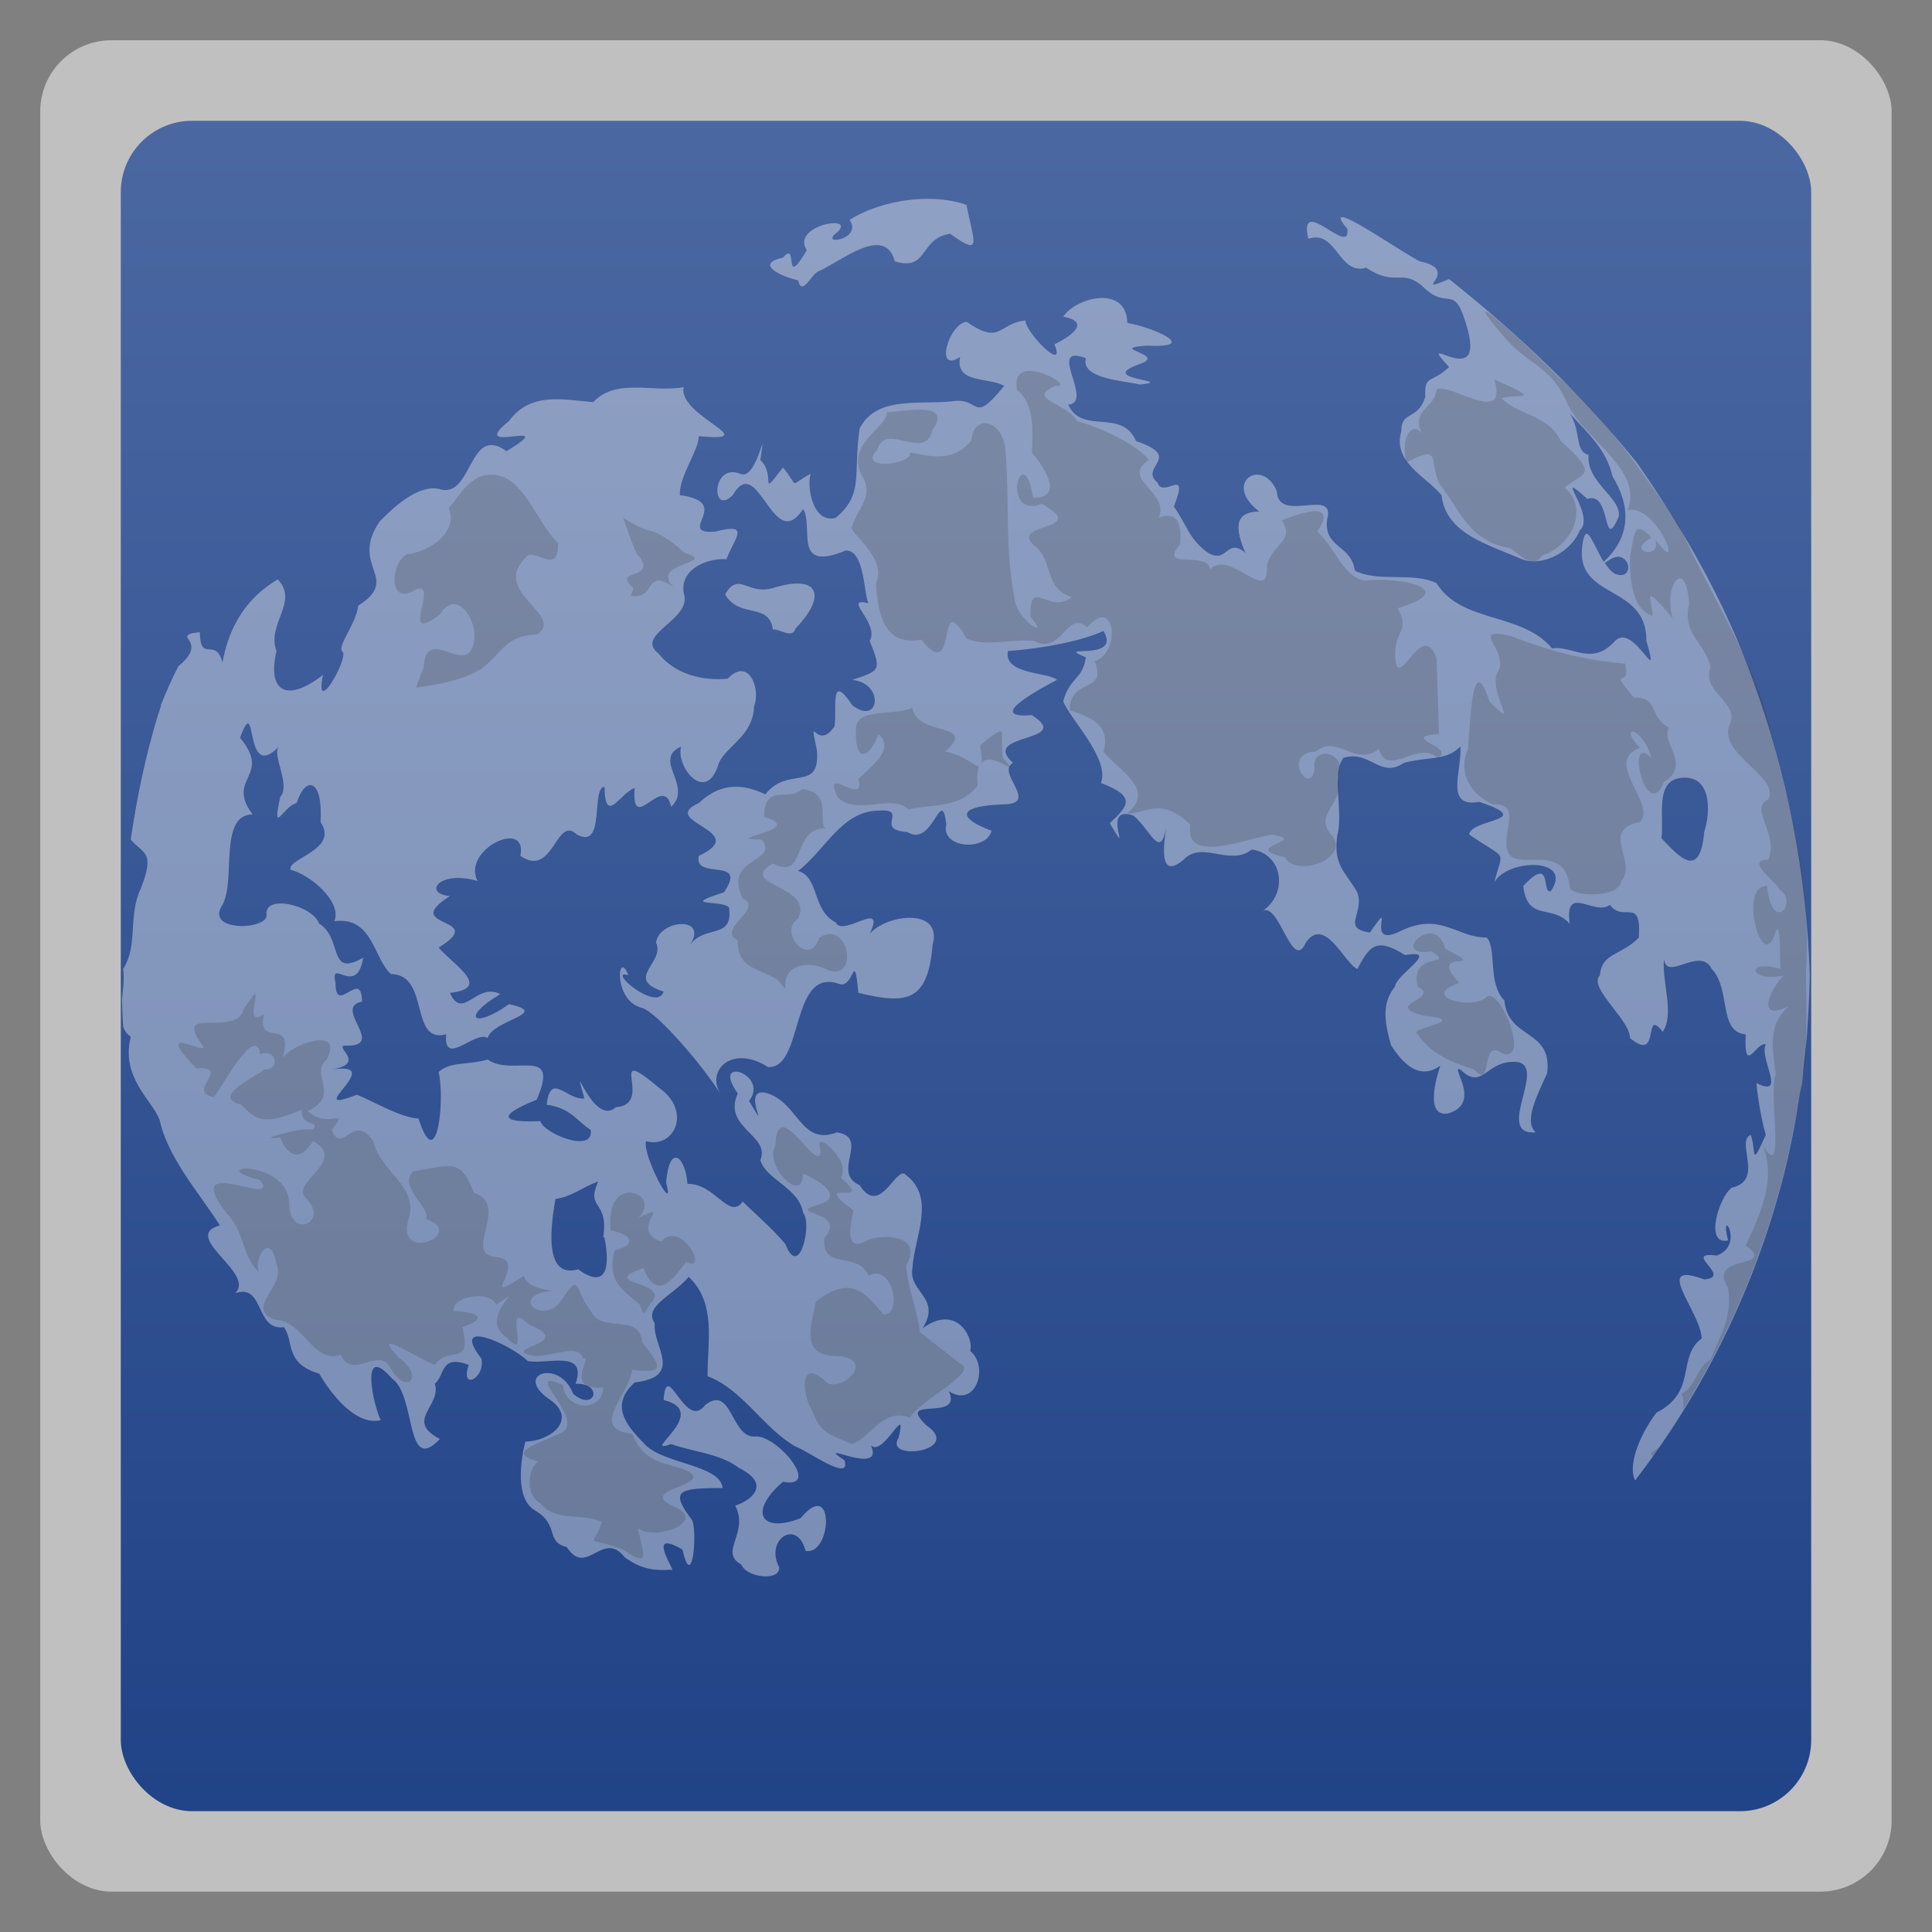 <svg xmlns="http://www.w3.org/2000/svg" xmlns:xlink="http://www.w3.org/1999/xlink" width="48" viewBox="0 0 13.547 13.547" height="48">
 <rect x="0" y="0" width="13.547" height="13.547" fill="#808080" stroke="none"/>
 <defs>
  <linearGradient id="0">
   <stop stop-color="#214387"/>
   <stop offset="1" stop-color="#4b68a2"/>
  </linearGradient>
  <linearGradient xlink:href="#0" id="1" gradientUnits="userSpaceOnUse" gradientTransform="matrix(1.105,0,0,1.105,-134.279,-295.762)" y1="279.1" x2="0" y2="268.33"/>
 </defs>
 <rect height="12.982" rx="0.5" y="0.282" x="0.282" width="12.982" opacity="0.5" fill="#ffffff" fill-rule="evenodd"/>
 <rect height="11.853" rx="0.5" y="0.847" x="0.847" width="11.853" fill="url(#1)" fill-rule="evenodd"/>
 <path d="M 22.625 4.969 C 22.089 5.029 21.518 5.213 21.125 5.469 C 21.469 5.95 20.343 6.131 20.812 5.781 C 21.322 5.31 19.648 5.604 20.062 6.219 C 19.445 7.265 19.871 5.937 19.469 6.406 C 18.744 6.563 19.428 6.878 19.844 6.969 C 19.942 7.388 20.173 6.82 20.344 6.75 C 20.886 6.524 22 5.557 22.25 6.5 C 23.097 6.749 22.847 5.932 23.625 5.812 C 24.435 6.394 24.216 6.039 24.031 5.094 C 23.666 4.962 23.161 4.908 22.625 4.969 z M 33.344 5.406 C 33.316 5.432 33.348 5.514 33.5 5.688 C 33.602 6.433 32.27 4.789 32.531 5.938 C 33.238 5.693 33.281 6.859 33.969 6.656 C 34.692 7.138 34.834 6.683 35.344 7.094 C 36.039 7.807 36.15 6.921 36.5 8.219 C 36.898 9.737 35.136 8.16 36.031 9.125 C 35.578 9.56 35.42 9.286 35.438 9.875 C 35.253 10.458 34.833 10.212 34.844 10.719 C 34.624 11.488 35.425 11.822 35.844 12.312 C 35.949 13.276 37.006 13.538 37.844 13.906 C 38.382 14.103 39.077 13.704 39.281 13.188 C 39.706 12.819 38.55 11.58 39.469 12.406 C 40.075 12.186 39.837 13.803 40.25 12.844 C 40.328 12.379 39.44 12.002 39.5 11.312 C 39.145 11.221 39.321 10.708 39.031 10.281 C 39.468 10.755 39.951 11.184 40.094 11.844 C 40.555 12.591 40.553 13.347 39.875 13.969 C 39.603 13.527 39.432 12.898 39.344 13.562 C 39.158 14.92 40.952 14.508 40.938 15.938 C 41.31 17.212 40.625 15.455 40.156 15.938 C 39.583 16.581 39.088 16.037 38.594 16.125 C 37.853 15.22 36.335 15.504 35.719 14.5 C 35.138 14.213 34.277 14.489 33.688 14.188 C 33.595 13.523 32.906 13.641 33 12.906 C 33.224 12.108 31.779 13.029 31.75 12.219 C 31.389 11.344 30.377 12.01 31.312 12.719 C 30.636 12.723 30.739 13.212 30.969 13.75 C 30.486 13.331 30.522 14.077 30 13.719 C 29.55 13.373 29.524 13.076 29.188 12.594 C 29.6 11.553 28.915 12.418 28.781 12 C 28.303 11.605 29.449 11.373 28.25 10.969 C 27.886 10.136 26.908 10.827 26.562 10.062 C 27.223 10.004 25.993 8.529 27 8.906 C 26.865 9.426 27.967 9.466 28.344 9.562 C 29.295 9.456 27.23 9.449 28.312 9.062 C 29.096 8.809 27.457 8.662 28.531 8.594 C 29.854 8.662 28.681 8.137 28.031 8.031 C 28.012 7.062 26.737 7.4 26.438 7.875 C 27.161 8.01 26.592 8.378 26.219 8.562 C 26.523 9.311 25.471 8.234 25.5 7.969 C 24.811 8.035 24.905 8.601 24.031 8 C 23.579 8.064 23.235 9.303 23.875 8.875 C 23.732 9.543 24.591 9.375 24.969 9.594 C 24.183 10.559 24.388 9.916 23.75 9.969 C 22.953 10.086 21.799 9.805 21.375 10.656 C 21.205 11.822 21.489 12.278 20.781 12.875 C 20.231 13.034 20.051 12.138 20.156 11.781 C 19.585 12.083 19.899 12.147 19.469 11.625 C 18.839 12.432 19.321 11.832 18.906 11.438 C 19.063 10.338 18.837 11.971 18.406 11.781 C 17.687 11.496 17.677 12.853 18.219 12.312 C 18.855 11.21 19.22 13.816 19.969 12.656 C 20.246 13.091 19.683 14.25 21.031 13.688 C 21.509 13.681 21.475 14.782 21.594 15 C 20.911 14.832 21.884 15.49 21.625 15.938 C 21.916 16.669 21.9 16.67 21.188 16.906 C 22 16.977 21.876 18.071 21.188 17.531 C 20.616 16.668 20.819 17.668 20.75 18.062 C 20.297 18.724 20.102 17.618 20.312 18.656 C 20.4 19.719 19.591 19.03 19.031 19.75 C 18.537 19.524 17.972 19.405 17.375 19.969 C 16.334 20.437 18.717 20.658 17.375 21.281 C 17.239 21.908 18.622 21.284 18 22.188 C 16.858 22.553 17.936 22.365 18.125 22.562 C 18.248 23.377 17.507 22.983 17.156 23.5 C 17.631 22.756 16.383 22.868 16.312 23.438 C 16.552 23.934 15.5 24.339 16.5 24.656 C 16.335 25.186 15.055 24.073 15.625 24.25 C 15.359 23.556 15.224 24.891 15.969 25.062 C 16.359 25.195 17.454 26.473 17.906 27.188 C 17.557 26.597 18.215 25.97 19.094 26.531 C 20.001 26.596 19.63 24.017 20.875 24.469 C 21.24 24.581 21.232 23.552 21.344 24.688 C 22.547 24.979 23.071 24.912 23.188 23.5 C 23.454 22.55 22.037 22.734 21.625 23.219 C 22.049 22.332 20.954 23.318 20.781 22.938 C 20.181 22.622 20.378 21.809 19.844 21.656 C 20.509 21.155 20.93 20.161 21.844 20.156 C 22.627 20.1 21.711 20.639 22.562 20.688 C 23.201 21.1 23.406 19.481 23.531 20.5 C 23.379 21.104 24.534 21.17 24.656 20.656 C 23.891 20.374 23.692 20.052 24.938 20 C 25.881 20.002 24.746 19.208 25.188 18.969 C 24.344 18.214 26.737 18.472 25.656 17.781 C 24.421 17.879 25.965 17.073 26.281 16.906 C 26.066 16.704 24.945 16.781 25.062 16.188 C 25.899 16.131 26.917 15.936 27.438 15.688 C 27.905 16.479 26.145 15.997 27 16.344 C 26.919 16.905 26.592 16.843 26.438 17.438 C 26.584 17.853 27.607 18.869 27.375 19.469 C 28.27 19.809 28.054 20.038 27.594 20.469 C 28.221 21.518 27.317 19.97 28.188 20.281 C 28.65 20.682 28.88 21.49 29.031 20.375 C 28.953 20.844 28.735 22.033 29.5 21.312 C 29.972 20.952 30.593 21.535 31.125 21.125 C 31.879 21.214 32.079 22.221 31.344 22.688 C 31.788 22.277 32.119 24.233 32.469 23.438 C 32.943 22.752 33.445 23.976 33.75 24.094 C 34.045 23.547 34.204 23.28 34.938 23.75 C 35.855 23.584 34.687 24.252 34.688 24.531 C 34.374 24.913 34.402 25.372 34.594 26 C 34.975 26.59 35.368 26.816 35.812 26.5 C 35.716 26.794 35.425 27.771 36 27.688 C 36.885 27.434 36.022 26.461 36.312 26.594 C 36.884 27.146 36.942 26.34 37.719 26.406 C 38.485 26.507 37.141 28.244 38.188 28.156 C 37.869 27.892 38.244 27.19 38.469 26.688 C 38.612 25.574 37.5 25.868 37.406 24.875 C 36.985 24.456 37.223 23.595 36.969 23.312 C 36.225 23.321 35.823 22.658 34.812 23.156 C 33.866 23.625 34.765 22.173 34.062 23.188 C 33.336 23.075 33.937 22.724 33.75 22.188 C 33.46 21.676 33.092 21.488 33.281 20.625 C 33.366 20.075 33.121 19.185 33.406 18.844 C 34.074 18.641 34.315 19.375 34.906 18.969 C 35.53 18.804 35.96 18.925 36.312 18.562 C 36.354 19.174 35.909 20.095 36.781 19.938 C 38.232 20.42 36.576 20.349 36.531 20.75 C 37.508 21.423 37.368 21.091 37.156 21.938 C 37.49 21.342 39.138 21.321 38.562 22.156 C 38.318 22.257 38.622 21.228 37.875 22.031 C 37.986 22.938 38.588 22.467 39.031 22.969 C 38.89 21.953 39.651 22.791 40.031 22.5 C 40.366 22.957 40.816 22.267 40.75 23.312 C 40.312 23.769 39.833 23.677 39.781 24.25 C 39.479 24.56 40.525 25.341 40.531 25.812 C 41.313 26.461 40.836 25.006 41.344 25.656 C 41.644 25.209 41.319 24.418 41.375 23.844 C 41.437 24.423 42.276 23.509 42.562 24.094 C 43.048 24.594 42.716 25.659 43.406 25.719 C 43.361 26.791 43.678 25.878 43.906 25.969 C 43.726 26.293 44.44 27.304 43.688 26.938 C 43.64 26.773 43.748 27.695 43.906 28.219 C 43.512 29.101 43.677 28.606 43.531 28.219 C 43.143 28.382 43.88 29.35 43.062 29.531 C 42.741 29.759 42.371 30.974 42.969 30.844 C 42.735 29.933 43.41 30.952 42.688 31.219 C 41.788 31.106 43.109 31.756 42.375 31.812 C 41.051 31.322 42.287 32.6 42.312 33.281 C 41.684 33.748 42.216 34.603 41.188 35.125 C 40.86 35.546 40.446 36.372 40.656 36.812 C 42.357 34.602 43.63 32.038 44.344 29.25 C 44.516 28.578 44.644 27.915 44.75 27.219 C 44.766 27.116 44.798 27.01 44.812 26.906 C 44.826 26.792 44.832 26.677 44.844 26.562 C 44.876 26.249 44.917 25.94 44.938 25.625 C 44.949 25.451 44.96 25.269 44.969 25.094 C 44.983 24.807 44.997 24.509 45 24.219 C 44.918 21.745 44.447 19.264 43.594 16.938 C 42.909 14.997 41.886 13.209 40.719 11.531 C 39.355 9.823 37.741 8.298 36.031 6.938 C 35.021 7.357 36.38 6.721 35.312 6.5 C 34.966 6.343 33.463 5.293 33.344 5.406 z M 17 9.625 C 16.255 9.773 15.319 9.386 14.75 10 C 13.999 9.934 13.187 9.742 12.656 10.469 C 11.545 11.363 14.035 10.348 12.594 11.219 C 11.638 10.52 11.76 12.446 10.906 12.156 C 10.392 12.049 9.771 12.622 9.438 12.969 C 8.678 14.09 9.992 14.368 8.906 15.062 C 8.853 15.54 8.335 16.106 8.531 16.219 C 8.623 16.454 7.81 17.856 8.031 16.781 C 7.174 17.454 6.631 17.248 6.875 16.188 C 6.621 15.51 7.442 14.964 6.906 14.406 C 6.156 14.852 5.709 15.522 5.531 16.469 C 5.361 15.819 4.98 16.508 4.969 15.719 C 4.781 15.742 4.721 15.751 4.688 15.781 C 4.682 15.794 4.662 15.8 4.656 15.812 C 4.657 15.822 4.651 15.832 4.656 15.844 C 4.71 15.958 4.951 16.15 4.438 16.562 C 4.276 16.871 4.129 17.21 4 17.531 C 3.997 17.54 4.003 17.554 4 17.562 C 3.98 17.624 3.957 17.688 3.938 17.75 C 3.623 18.766 3.409 19.799 3.25 20.875 C 3.558 21.239 3.869 21.158 3.5 22.094 C 3.175 22.783 3.441 23.498 3.062 24.094 C 3.093 24.314 3.063 24.591 3.031 24.844 C 3.04 25.074 3.046 25.303 3.062 25.531 C 3.099 25.629 3.157 25.713 3.25 25.781 C 3.001 26.792 3.769 27.336 3.969 27.844 C 4.164 28.768 4.926 29.63 5.469 30.469 C 4.467 30.744 6.381 31.663 5.844 32.156 C 6.586 31.9 6.334 33.102 7.062 33 C 7.318 33.364 7.066 33.897 7.938 34.156 C 8.242 34.683 8.86 35.46 9.469 35.312 C 9.286 34.97 8.928 33.334 9.75 34.281 C 10.354 34.693 10.069 36.698 10.938 35.781 C 10.05 35.316 10.988 34.962 10.812 34.406 C 11.073 34.192 10.941 33.67 11.656 33.938 C 11.428 34.604 12.081 34.261 11.969 33.781 C 11.164 32.737 12.688 33.422 13.125 33.844 C 13.625 33.928 14.607 33.552 14.312 34.406 C 15.025 34.392 14.787 35.117 14.25 34.656 C 13.916 33.764 12.722 34.172 13.688 34.812 C 14.376 35.311 13.656 35.845 13.062 35.844 C 12.961 36.246 12.783 37.27 13.312 37.562 C 13.918 37.927 13.554 38.334 14.094 38.469 C 14.586 39.233 14.985 38.025 15.531 38.719 C 15.903 38.995 16.232 39.065 16.688 39.031 C 16.892 39.195 15.984 37.95 16.969 38.531 C 17.2 39.554 17.341 38.245 17.219 37.812 C 16.654 37.064 16.838 37.001 17.969 37 C 17.91 36.405 16.426 36.404 16 35.875 C 15.528 35.399 15.182 34.919 15.781 34.375 C 17.027 34.228 16.21 33.456 16.281 32.906 C 15.987 32.488 16.727 32.218 17.125 31.75 C 17.822 32.408 17.586 33.371 17.594 34.219 C 18.464 34.544 18.975 35.509 19.781 35.969 C 20.111 36.087 21.166 36.873 21 36.312 C 20.163 35.75 22.015 36.751 21.656 35.938 C 21.959 36.246 22.572 34.812 22.344 35.75 C 21.959 36.356 23.973 36.083 23.031 35.438 C 22.246 34.683 23.946 35.373 23.594 34.594 C 24.275 35.025 24.594 33.968 24.125 33.594 C 24.218 33.222 23.756 32.417 22.938 33.031 C 23.426 32.268 22.576 32.128 22.688 31.531 C 22.734 30.757 23.278 29.796 22.531 29.219 C 22.293 28.93 21.891 30.292 21.375 29.469 C 20.653 29.156 21.646 28.292 20.812 28.156 C 19.916 28.499 19.868 27.449 19.094 27.188 C 18.343 26.958 19.244 28.4 18.625 27.375 C 19.147 26.713 17.651 26.22 18.344 27.188 C 17.958 28.049 19.167 28.224 18.906 28.844 C 19.043 29.332 19.868 29.531 19.969 30.156 C 20.202 30.414 19.879 31.843 19.531 30.938 C 19.227 30.561 18.591 30.013 18.469 29.875 C 18.132 30.356 17.774 29.416 17.094 29.438 C 17.044 28.755 16.646 28.41 16.562 29.406 C 16.807 30.292 15.968 28.725 16.062 28.375 C 16.759 28.571 17.209 27.64 16.406 27.062 C 14.99 25.875 16.316 27.46 15.312 27.531 C 14.735 28.045 14.176 26.069 14.531 27.312 C 14.099 27.367 13.684 26.63 13.594 27.469 C 14.204 27.55 14.365 27.899 14.688 28.094 C 14.775 28.708 13.489 28.167 13.438 27.875 C 12.641 27.915 12.194 27.808 13.344 27.344 C 13.944 25.97 12.742 26.79 12.125 26.344 C 11.666 26.485 11.18 26.389 10.906 26.656 C 11.067 27.328 10.872 29.27 10.406 27.812 C 9.96 27.789 9.329 27.405 8.875 27.219 C 7.438 27.785 9.683 26.369 8.25 26.594 C 9.196 26.433 8.167 25.959 8.656 26 C 9.578 25.986 8.272 25.046 9 24.906 C 8.998 24.049 8.335 25.282 8.344 24.438 C 8.19 23.784 8.872 24.813 9.031 23.812 C 8.14 24.326 8.534 23.33 7.938 22.969 C 7.769 22.509 6.608 22.236 6.625 22.719 C 6.736 23.124 5.067 23.199 5.531 22.5 C 5.875 21.882 5.425 20.265 6.281 20.25 C 5.6 19.337 6.776 19.318 5.969 18.344 C 6.421 17.133 6.037 19.499 6.938 18.562 C 6.743 18.751 7.24 19.52 6.969 19.812 C 6.746 20.84 7.054 20.028 7.375 19.969 C 7.599 19.27 8.037 19.363 7.969 20.438 C 8.436 21.13 7.155 21.331 7.219 21.625 C 7.742 21.758 8.513 22.443 8.312 22.906 C 9.274 22.783 9.285 23.83 9.719 24.219 C 10.704 24.234 10.167 25.958 11.094 25.719 C 11.021 26.563 11.835 25.597 12.125 25.812 C 12.248 25.355 13.727 25.197 12.656 24.969 C 11.795 25.585 11.432 25.322 12.438 24.719 C 11.854 24.408 11.503 25.397 11.188 24.688 C 12.244 24.567 11.3 24.013 10.906 23.562 C 12.19 22.777 9.896 23.098 11.188 22.281 C 10.509 22.222 10.909 21.624 11.875 21.906 C 11.467 21.131 13.135 20.328 12.938 21.281 C 13.766 21.852 13.82 20.252 14.344 20.75 C 15.069 21.141 14.681 19.601 15.031 19.562 C 15.046 20.546 15.42 19.713 15.781 19.594 C 15.689 20.809 16.5 19.189 16.688 20.062 C 17.242 19.542 16.209 18.886 16.938 18.562 C 16.786 19.045 17.562 20.045 17.875 18.969 C 18.07 18.541 18.727 18.299 18.75 17.562 C 18.92 17.146 18.626 16.317 18.094 16.875 C 17.48 16.935 16.788 16.772 16.375 16.25 C 15.754 15.775 17.235 15.408 17 14.75 C 16.895 14.09 17.701 13.865 18.062 13.906 C 18.268 13.367 18.684 12.988 17.781 13.219 C 16.771 13.291 18.266 12.491 16.906 12.312 C 16.877 11.851 17.375 11.206 17.375 10.844 C 19.06 11.01 16.837 10.34 17 9.625 z M 40.25 13.844 C 40.557 13.875 40.596 14.402 40.188 14.281 C 40.08 14.238 39.99 14.129 39.906 14 C 40.034 13.897 40.161 13.835 40.25 13.844 z M 18.281 14.531 C 18.203 14.559 18.118 14.619 18.031 14.781 C 18.382 15.392 19.132 14.968 19.219 15.656 C 19.358 15.616 19.712 15.907 19.781 15.625 C 20.534 14.853 20.396 14.287 19.312 14.594 C 18.762 14.794 18.516 14.449 18.281 14.531 z M 41.781 19.344 C 42.55 19.245 42.547 20.151 42.375 20.688 C 42.267 21.919 41.723 21.269 41.312 20.844 C 41.386 20.347 41.135 19.427 41.781 19.344 z M 14.875 29.375 C 14.555 30.096 15.139 29.819 15 30.75 L 15.031 30.781 C 15.186 31.569 15.049 32.05 14.375 31.562 C 13.478 31.82 13.717 30.351 13.812 29.812 C 14.248 29.745 14.419 29.55 14.875 29.375 z M 16.625 34.469 C 16.565 34.453 16.516 34.547 16.5 34.812 C 17.716 35.102 15.858 36.207 16.688 35.906 C 17.252 36.111 17.89 36.134 18.375 36.5 C 19.198 36.914 18.67 37.309 18.281 37.438 C 18.636 38.126 17.859 38.594 18.438 38.906 C 18.547 39.224 19.405 39.331 19.375 38.969 C 19.009 38.282 19.82 37.744 20.031 38.562 C 20.684 38.692 20.77 36.706 19.906 37.75 C 18.901 38.144 18.61 37.576 19.469 36.844 C 20.451 37.036 19.298 35.637 18.75 35.719 C 18.18 35.734 18.192 34.413 17.531 34.938 C 17.165 35.435 16.806 34.515 16.625 34.469 z " transform="scale(0.282,0.282)" opacity="0.4" fill="#f9f9f9"/>
 <path d="M 36.938 7.75 C 36.909 7.766 37.007 7.922 37.344 8.312 C 37.935 9.057 38.564 9.072 38.969 10.031 C 39.381 10.927 40.878 11.666 40.469 12.688 C 41.205 12.496 41.94 14.486 41.156 13.406 C 41.343 13.944 40.379 13.717 41.062 13.375 C 40.594 12.837 40.643 13.38 40.531 13.812 C 40.518 14.335 40.558 15.151 41.094 15.312 C 41.077 14.908 40.793 14.428 41.594 15.375 C 41.341 14.563 41.93 13.787 42 15.031 C 41.811 15.765 42.432 16.024 42.531 16.594 C 42.299 17.24 43.282 17.453 43 18.031 C 42.729 18.76 44.266 19.313 43.969 19.875 C 43.472 20.119 44.247 20.733 43.969 21.375 C 43.329 21.368 44.268 22.002 44.25 22.125 C 44.728 22.399 44.073 23.282 43.938 22.031 C 43.234 21.984 43.781 24.181 44.125 23.25 C 44.314 22.613 44.239 24.337 44.281 24.094 C 43.343 23.833 43.525 24.456 44.375 24.25 C 44.262 24.25 43.462 25.476 44.469 25.031 C 43.969 25.474 44.057 26.011 44.156 26.719 C 43.95 27.08 44.435 29.537 43.812 28.438 C 44.19 29.307 43.778 30.171 43.406 30.969 C 44.232 31.573 42.406 31.159 42.969 32.031 C 43.091 32.843 42.69 33.342 42.531 33.812 C 42.228 33.925 42.154 34.498 41.812 34.656 C 41.867 34.796 41.871 34.919 41.844 35.062 C 43.124 32.997 44.06 30.716 44.562 28.25 C 44.702 27.565 44.835 26.864 44.906 26.156 C 44.933 25.478 44.908 24.806 44.906 24.125 C 45.04 22.147 44.554 20.212 44.062 18.312 C 43.648 16.428 42.522 14.807 41.75 13.062 C 40.842 11.762 39.958 10.419 38.75 9.375 C 38.371 8.979 37.023 7.702 36.938 7.75 z M 25.438 9.25 C 25.307 9.302 25.25 9.441 25.281 9.688 C 25.691 10.007 25.697 10.608 25.656 11.25 C 25.926 11.567 26.502 12.385 25.688 12.375 C 25.433 10.826 24.834 12.923 25.906 12.531 C 27.158 13.225 25.003 12.974 25.75 13.594 C 26.179 13.932 25.973 14.662 26.656 14.844 C 26.091 15.318 25.591 14.294 25.625 15.344 C 26.155 15.935 25.249 15.413 25.219 14.844 C 24.989 13.661 25.104 12.401 25 11.188 C 24.923 10.409 24.206 10.299 24.156 10.938 C 23.758 11.474 23.202 11.371 22.625 11.25 C 22.71 11.556 21.29 11.714 21.812 11.188 C 22.012 10.456 23.001 11.503 23.188 10.688 C 23.697 9.955 22.472 10.238 22.062 10.25 C 22.031 10.646 21.068 11.025 21.406 11.781 C 21.77 12.357 21.322 12.611 21.188 13.094 C 21.051 13.205 22.088 13.868 21.781 14.5 C 21.832 15.439 22.073 16.057 22.906 15.906 C 23.848 17.077 23.259 14.523 24.031 15.875 C 24.482 16.091 25.179 15.878 25.719 15.938 C 26.404 16.3 26.523 15.151 27.031 15.594 C 27.748 14.784 27.871 16.25 27.219 16.438 C 27.546 17.259 26.62 16.818 26.594 17.656 C 27.127 17.837 27.625 18.029 27.438 18.688 C 27.785 19.139 28.766 19.627 28.031 20.219 C 28.408 20.284 28.839 19.764 29.594 20.5 C 29.442 21.492 30.924 20.872 31.625 20.75 C 32.593 20.922 30.779 21.049 31.938 21.312 C 32.251 21.834 33.565 21.348 33.125 20.781 C 32.605 20.232 33.487 19.969 33.25 19.344 C 33.586 18.7 32.571 18.494 32.688 19.125 C 32.575 19.83 31.847 18.718 32.719 18.688 C 33.245 18.241 33.69 19.079 34.281 18.625 C 34.522 19.361 35.235 18.391 35.75 18.844 C 36.234 18.582 34.734 18.326 35.781 18.25 L 35.719 16.375 C 35.356 15.309 34.729 17.354 34.688 16.281 C 34.687 15.637 35.075 15.709 34.75 15.125 C 36.375 14.638 34.743 14.332 33.938 14.438 C 33.394 14.351 33.173 13.567 32.75 13.219 C 33.21 12.543 32.614 12.642 31.875 12.938 C 32.216 13.475 31.593 13.526 31.5 14.094 C 31.552 15.053 30.572 13.64 30.094 14.156 C 30.019 13.68 28.783 14.194 29.344 13.531 C 29.324 13.567 29.503 12.59 28.812 12.875 C 29.095 12.223 27.845 11.926 28.562 11.438 C 28.285 11.054 27.331 10.621 26.781 10.469 C 26.57 10.04 25.465 9.908 26.25 9.594 C 26.679 9.639 25.829 9.095 25.438 9.25 z M 37.156 9.438 C 37.521 10.633 36.013 9.482 35.719 9.688 C 35.679 10.184 35.008 10.192 35.406 10.875 C 35.178 10.389 34.802 10.813 34.969 11.5 C 35.884 11.02 35.498 11.469 35.812 12.062 C 36.273 12.618 36.505 13.455 37.531 13.625 C 37.771 13.74 38.104 14.196 38.344 13.812 C 39.043 13.594 39.541 12.678 38.906 12.125 C 39.359 11.737 39.799 11.855 38.812 10.969 C 38.507 10.314 37.719 10.312 37.344 9.906 C 37.601 9.772 38.523 10.026 37.156 9.438 z M 12.094 11.812 C 11.575 11.89 11.302 12.542 11.156 12.625 C 11.414 13.234 10.663 13.721 10.125 13.781 C 9.743 13.923 9.601 15.121 10.344 14.656 C 10.951 14.441 9.881 16.082 10.938 15.281 C 11.351 14.598 11.897 15.43 11.781 15.969 C 11.611 16.868 10.599 15.491 10.531 16.594 L 10.344 17.094 C 11.042 17.017 11.841 16.823 12.156 16.469 C 12.431 16.245 12.654 15.768 13.344 15.781 C 14.093 15.309 12.192 14.735 13.062 13.875 C 13.24 13.552 13.899 14.37 13.875 13.5 C 13.31 12.981 13.001 11.684 12.094 11.812 z M 15.5 12.875 C 15.397 12.567 15.803 13.861 15.906 13.844 C 16.314 14.435 15.199 14.134 15.75 14.625 L 15.719 14.719 L 15.688 14.812 C 16.321 14.924 16.015 14.106 16.75 14.594 C 16.121 13.983 17.904 14.007 17.031 13.75 C 16.122 12.966 16.283 13.395 15.5 12.875 z M 37.094 15.781 C 36.94 15.881 37.506 16.347 37.219 16.75 C 37.027 17.258 37.837 18.254 37.031 17.438 C 36.6 16.07 36.557 18.025 36.5 18.625 C 36.233 19.223 36.59 19.774 37.125 20 C 37.918 19.962 37.247 20.823 37.531 21.25 C 37.835 21.623 38.919 20.961 39.031 22.062 C 39.072 22.303 40.27 22.34 40.312 21.906 C 40.732 21.439 39.76 20.637 40.781 20.438 C 41.197 19.985 39.841 18.931 40.781 18.594 C 40.213 18.025 40.824 18.013 41.062 18.844 C 40.389 18.177 40.946 20.523 41.375 19.438 C 42.077 19.019 41.268 18.441 41.5 18.094 C 40.987 17.815 41.26 17.331 40.625 17.344 C 39.94 16.532 40.582 17.174 40.406 16.5 C 39.507 16.428 38.637 16.23 37.562 15.812 C 37.296 15.745 37.145 15.748 37.094 15.781 z M 22.688 17.594 C 22.28 17.812 21.338 17.582 21.281 18.094 C 21.249 19.105 21.664 18.771 21.844 18.25 C 22.287 18.648 21.594 19.098 21.344 19.375 C 21.536 20.097 20.392 18.941 20.844 19.844 C 21.349 20.279 22.176 19.729 22.594 20.125 C 23.151 19.991 23.877 20.109 24.312 19.531 C 24.279 19.292 24.305 19.166 24.344 19.062 C 24.228 19.049 23.965 18.771 23.5 18.688 C 24.347 17.951 22.773 18.326 22.688 17.594 z M 24.875 18.188 C 24.813 18.193 24.659 18.287 24.375 18.531 C 24.403 18.76 24.418 18.894 24.406 18.969 C 24.683 18.639 25.477 19.46 24.938 18.844 C 24.869 18.435 24.978 18.179 24.875 18.188 z M 19.938 19.625 C 19.602 19.945 19.003 19.464 19 20.312 C 20.126 20.641 17.814 20.869 18.938 20.875 C 19.405 21.453 17.956 21.306 18.469 22.344 C 19.022 22.574 17.788 23.12 18.344 23.375 C 18.336 24.041 18.738 24.04 19.312 24.344 C 19.394 24.426 19.45 24.512 19.531 24.594 C 19.456 23.945 20.157 23.879 20.594 24.125 C 21.366 24.388 21.107 22.86 20.375 23.312 C 20.126 24.098 19.333 23.161 19.844 22.844 C 20.252 21.996 18.292 22.017 19.219 21.469 C 20.066 21.921 19.667 20.579 20.531 20.594 C 20.312 20.504 20.736 19.687 19.938 19.625 z M 35.625 23.219 C 35.236 23.144 34.787 23.775 35.594 23.656 C 36.236 24.061 35.04 23.621 35.25 24.531 C 35.851 24.845 34.359 24.97 35.375 25.25 C 36.669 25.38 34.946 25.56 35.25 25.719 C 35.617 26.252 36.178 26.437 36.656 26.594 C 37.132 27.13 36.795 25.796 37.344 26.188 C 38.086 26.468 37.269 24.435 36.938 24.812 C 36.57 25.109 35.291 24.792 36.281 24.438 C 35.425 23.519 37.145 24.21 35.938 23.594 C 35.876 23.359 35.755 23.244 35.625 23.219 z M 6.344 24.719 C 6.315 24.722 6.226 24.833 6.062 25.094 C 5.867 25.833 4.234 24.94 5.062 26.031 C 5.075 26.225 3.781 25.414 4.875 26.562 C 5.799 26.518 4.599 27.128 5.312 27.281 C 5.499 27.087 6.362 25.417 6.469 26.219 C 6.853 26.043 7.005 26.606 6.562 26.594 C 6.398 26.759 5.211 27.271 6 27.469 C 6.381 27.87 6.578 27.985 7.5 27.594 C 7.492 28.063 7.981 27.836 7.781 28.094 C 7.551 27.998 6.203 28.392 6.969 28.281 C 6.964 28.302 7.289 29.163 7.781 28.375 C 8.658 28.85 7.223 29.398 7.594 29.781 C 8.236 30.383 7.176 30.868 7.188 29.875 C 7.103 28.803 4.997 28.967 6.469 29.344 C 7.015 30.081 4.455 28.622 5.625 30.156 C 6.12 30.669 5.984 31.21 6.438 31.625 C 6.299 31.297 6.728 30.581 6.875 31.438 C 7.117 31.984 6.089 32.491 6.812 32.812 C 7.54 32.81 7.778 33.925 8.469 33.688 C 8.788 34.345 9.427 33.437 9.719 34.031 C 10.122 34.721 10.568 34.214 9.906 33.75 C 9.165 32.949 10.433 33.813 10.812 33.938 C 11.167 33.442 11.737 34.004 11.5 33 C 12.165 32.759 11.871 32.633 11.281 32.594 C 11.216 32.254 12.148 32.058 12.344 32.438 C 13.21 31.845 11.833 32.757 12.594 33.25 C 13.248 33.97 12.45 32.228 13.156 32.938 C 14.24 33.373 12.769 33.48 13.062 33.656 C 13.556 33.883 14.359 33.317 14.5 33.781 C 14.786 33.658 13.972 34.583 15 34.5 C 14.974 35.144 14.041 35.07 14 34.438 C 12.902 33.966 14.58 35.287 13.969 35.625 C 13.458 35.871 12.494 36.128 13.406 36.344 C 13.172 36.398 13.004 37.157 13.438 37.375 C 13.798 37.851 14.476 37.61 14.969 37.844 C 14.736 38.532 14.491 38.159 15.5 38.531 C 16.312 39.115 15.879 38.363 15.875 38 C 16.272 38.327 17.606 37.838 16.781 37.469 C 15.703 37.014 17.95 36.935 17 36.531 C 16.45 36.345 16.023 36.369 15.719 35.656 C 14.634 35.512 15.624 34.73 15.719 34.062 C 16.638 34.171 16.364 33.902 15.969 33.375 C 15.891 32.62 14.964 33.182 14.688 32.594 C 14.25 32.046 14.47 31.565 13.906 32.406 C 13.427 32.915 12.669 32.217 13.719 32.094 C 13.898 32.097 13.077 32.081 13.031 31.719 C 11.75 32.556 13.264 31.302 12.281 31.25 C 11.531 31.144 12.686 29.953 11.781 29.656 C 11.456 28.811 11.263 28.958 10.281 29.125 C 9.868 29.486 10.727 30.035 10.594 30.312 C 11.661 30.674 9.737 31.482 10.188 30.219 C 10.334 29.453 9.467 29.136 9.281 28.375 C 8.783 27.636 8.505 28.748 8.25 28.094 C 8.721 27.488 8.12 28.103 7.656 27.625 C 8.499 27.214 7.675 26.744 8.125 26.344 C 8.574 25.472 7.18 25.999 7.031 26.312 C 7.327 25.248 6.371 26.091 6.562 25.219 C 6.092 25.546 6.431 24.709 6.344 24.719 z M 19.469 28.031 C 19.365 28.029 19.281 28.159 19.281 28.5 C 18.982 28.907 19.915 29.966 19.969 29.219 C 19.762 29.049 21.177 29.675 20.406 29.938 C 19.401 30.218 21.12 30.066 20.5 30.781 C 20.412 31.606 21.339 31.093 21.594 31.719 C 22.186 31.399 22.454 32.678 21.969 32.688 C 21.511 32.123 21.122 31.691 20.281 32.375 C 20.174 32.975 19.898 33.677 20.75 33.719 C 21.744 33.717 21.109 34.54 20.594 34.406 C 19.911 33.755 19.961 34.5 20.094 34.875 C 20.288 35.232 20.291 35.538 20.812 35.75 C 20.941 35.805 21.059 35.852 21.188 35.906 C 21.647 35.75 21.954 34.99 22.625 35.25 C 22.847 34.838 24.377 34.099 23.875 33.906 C 23.448 33.562 23.267 33.442 22.875 33.125 C 22.804 32.545 22.578 32.062 22.531 31.469 C 22.939 30.757 22.113 30.678 21.625 30.812 C 20.893 31.252 21.207 30.265 21.219 30.094 C 20.043 29.222 21.832 30.07 20.906 29.281 C 21.195 28.876 20.184 27.999 20.406 28.594 C 20.403 29.14 19.78 28.039 19.469 28.031 z M 15.688 29.656 C 15.415 29.639 15.103 29.876 15.188 30.594 C 15.696 30.692 15.868 30.934 15.281 31.094 C 15.082 31.87 15.478 32.064 15.906 32.438 C 16.017 32.75 15.999 32.685 16.156 32.438 C 16.778 31.819 14.766 31.957 16 31.531 C 16.319 32.335 16.698 31.869 17.062 31.375 C 17.657 31.671 16.934 30.303 16.438 30.875 C 15.592 30.561 16.8 29.843 15.875 30.281 C 16.192 29.962 15.96 29.673 15.688 29.656 z M 41.312 35.938 C 41.236 36.008 41.136 36.074 41.062 36.125 C 41.063 36.162 41.076 36.199 41.094 36.219 C 41.162 36.123 41.245 36.035 41.312 35.938 z " transform="scale(0.282,0.282)" opacity="0.2" fill="#2d2d2d"/>
</svg>

